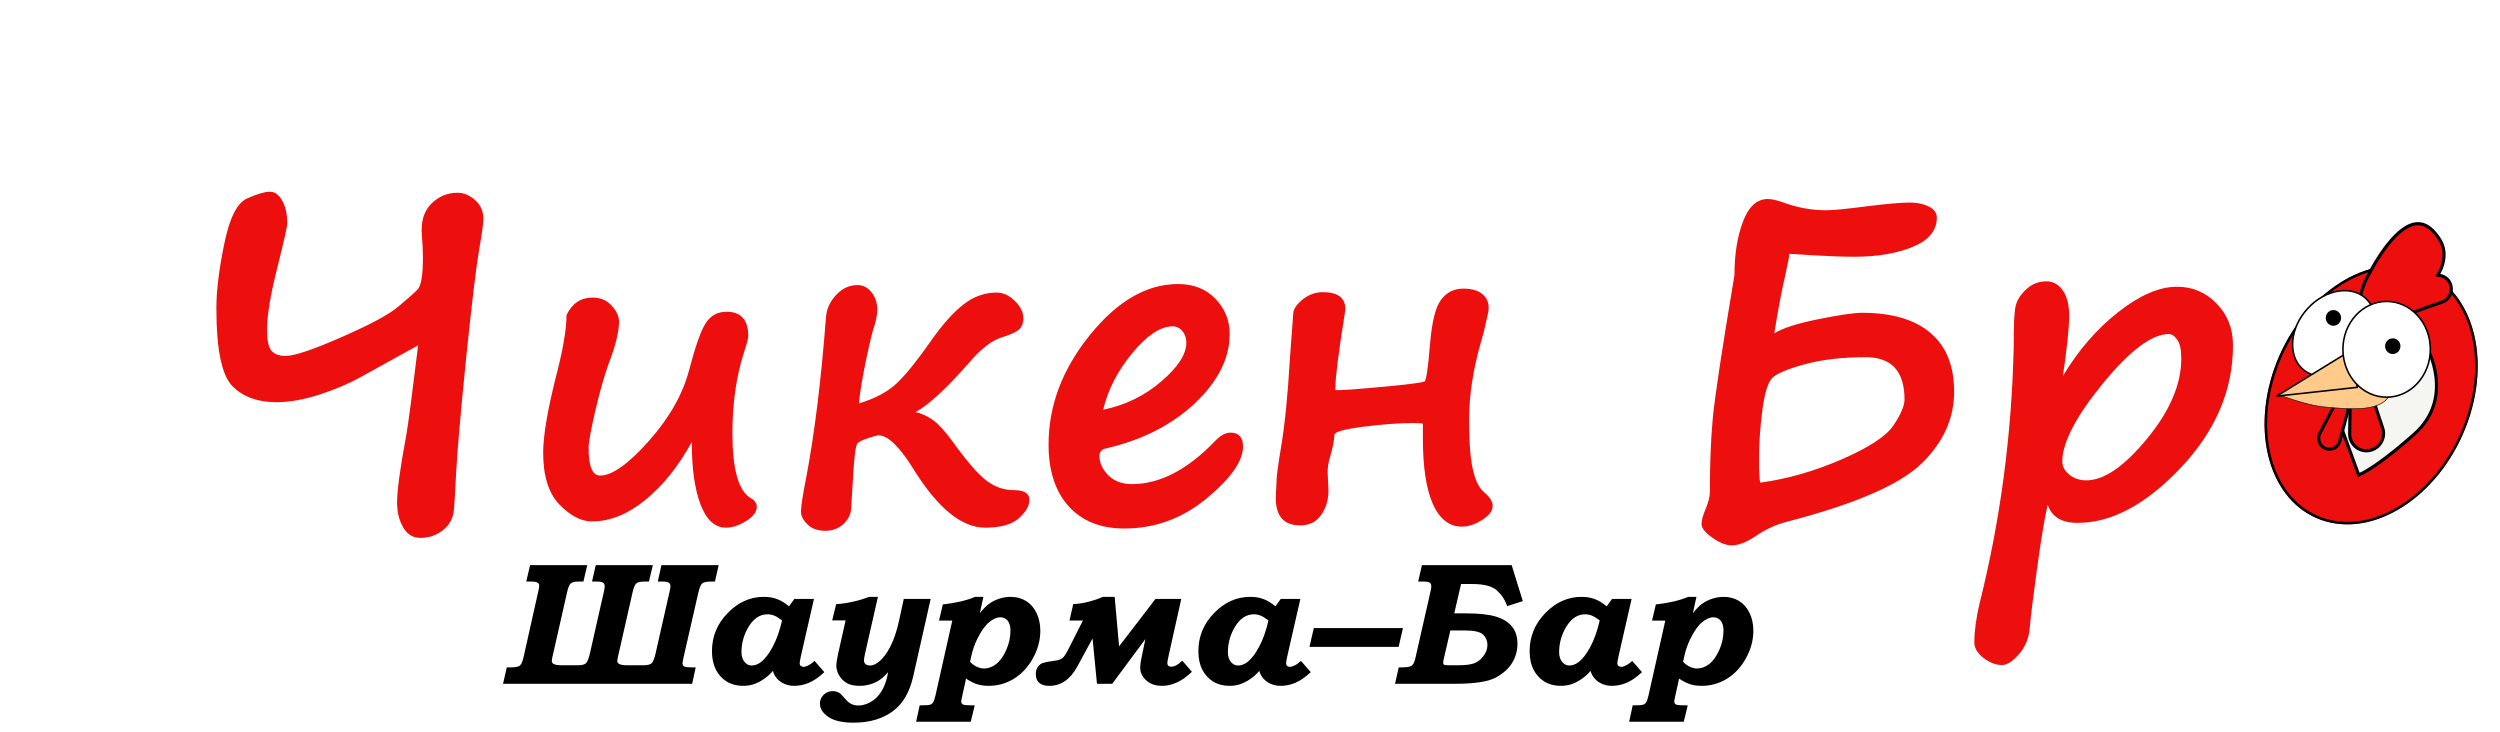 <svg width="574" height="168" viewBox="0 0 574 168" fill="none" xmlns="http://www.w3.org/2000/svg">
<path d="M115.498 157L116.358 153.23H117.237C118.396 153.23 119.125 153.074 119.424 152.762C119.737 152.449 120.004 151.798 120.225 150.809L123.565 135.887C123.734 135.145 123.819 134.702 123.819 134.559C123.819 134.207 123.682 133.947 123.409 133.777C123.135 133.608 122.608 133.523 121.827 133.523H120.83L121.709 129.754H134.834L133.955 133.523H132.92C131.996 133.523 131.364 133.673 131.026 133.973C130.7 134.272 130.42 134.969 130.186 136.062L126.905 150.535C126.761 151.134 126.69 151.551 126.69 151.785C126.69 152.423 127.432 152.742 128.916 152.742H132.686C133.597 152.742 134.216 152.586 134.541 152.273C134.867 151.948 135.166 151.206 135.44 150.047L138.643 135.887C138.773 135.288 138.838 134.858 138.838 134.598C138.838 134.22 138.708 133.947 138.448 133.777C138.2 133.608 137.718 133.523 137.002 133.523H135.928L136.787 129.754H149.893L148.994 133.523H147.959C147.035 133.523 146.41 133.673 146.084 133.973C145.759 134.272 145.472 134.969 145.225 136.062L141.944 150.535C141.8 151.134 141.729 151.551 141.729 151.785C141.729 152.423 142.471 152.742 143.955 152.742H147.764C148.675 152.742 149.294 152.586 149.619 152.273C149.958 151.948 150.257 151.206 150.518 150.047L153.721 135.887C153.864 135.288 153.936 134.858 153.936 134.598C153.936 134.22 153.806 133.947 153.545 133.777C153.285 133.608 152.803 133.523 152.1 133.523H151.026L151.866 129.754H165.01L164.151 133.523H163.369C162.263 133.523 161.547 133.667 161.221 133.953C160.896 134.227 160.603 134.93 160.342 136.062L157.002 150.672C156.807 151.505 156.709 152.052 156.709 152.312C156.709 152.651 156.846 152.892 157.119 153.035C157.406 153.165 157.953 153.23 158.76 153.23H159.737L158.916 157H115.498ZM181.162 139.207L182.393 137.508H186.885L183.897 150.594C183.702 151.492 183.604 152.065 183.604 152.312C183.604 152.547 183.688 152.742 183.858 152.898C184.027 153.042 184.242 153.113 184.502 153.113C184.776 153.113 185.134 153.003 185.577 152.781C186.032 152.56 186.514 152.215 187.022 151.746L189.268 154.324C188.083 155.444 186.924 156.251 185.791 156.746C184.672 157.228 183.526 157.469 182.354 157.469C181.534 157.469 180.785 157.319 180.108 157.02C179.444 156.733 178.877 156.329 178.409 155.809C177.953 155.288 177.634 154.695 177.452 154.031C176.879 154.734 176.188 155.359 175.381 155.906C174.587 156.453 173.812 156.85 173.057 157.098C172.315 157.345 171.488 157.469 170.577 157.469C169.17 157.469 167.933 157.143 166.866 156.492C165.811 155.841 164.978 154.93 164.366 153.758C163.767 152.573 163.467 151.16 163.467 149.52C163.467 146.134 164.672 143.211 167.08 140.75C169.489 138.276 172.25 137.039 175.362 137.039C176.494 137.039 177.497 137.202 178.369 137.527C179.242 137.84 180.173 138.4 181.162 139.207ZM179.561 142.449C178.845 141.902 178.239 141.531 177.744 141.336C177.25 141.141 176.742 141.043 176.221 141.043C174.515 141.043 173.09 141.961 171.944 143.797C170.811 145.633 170.244 147.618 170.244 149.754C170.244 150.652 170.472 151.388 170.928 151.961C171.384 152.521 171.931 152.801 172.569 152.801C173.285 152.801 173.988 152.547 174.678 152.039C175.629 151.323 176.54 150.145 177.412 148.504C178.298 146.863 179.014 144.845 179.561 142.449ZM194.151 142.449H191.065L191.983 138.719C194.47 138.549 197.009 137.99 199.6 137.039H201.573L198.682 149.754C198.474 150.678 198.369 151.303 198.369 151.629C198.369 151.993 198.493 152.28 198.741 152.488C198.988 152.697 199.346 152.801 199.815 152.801C200.388 152.801 201.013 152.54 201.69 152.02C202.692 151.238 203.604 150.047 204.424 148.445C205.244 146.844 205.915 144.845 206.436 142.449L207.51 137.508H213.682L209.659 155.359C208.851 158.875 207.36 161.473 205.186 163.152C202.777 165.001 199.717 165.926 196.006 165.926C193.415 165.926 191.475 165.483 190.186 164.598C188.897 163.712 188.252 162.69 188.252 161.531C188.252 160.75 188.539 160.079 189.112 159.52C189.685 158.96 190.375 158.68 191.182 158.68C191.664 158.68 192.139 158.797 192.608 159.031C192.933 159.214 193.382 159.65 193.955 160.34C194.476 160.965 194.971 161.395 195.44 161.629C195.909 161.863 196.455 161.98 197.08 161.98C197.81 161.98 198.552 161.811 199.307 161.473C200.062 161.147 200.746 160.672 201.358 160.047C201.97 159.422 202.484 158.66 202.901 157.762C203.33 156.876 203.669 155.73 203.916 154.324C203.213 155.132 202.543 155.743 201.905 156.16C201.28 156.577 200.583 156.896 199.815 157.117C199.047 157.352 198.226 157.469 197.354 157.469C196.208 157.469 195.271 157.28 194.541 156.902C193.812 156.512 193.207 155.939 192.725 155.184C192.256 154.415 192.022 153.647 192.022 152.879C192.022 152.267 192.159 151.342 192.432 150.105L194.151 142.449ZM218.643 142.488H215.596L216.475 138.777C219.431 138.452 221.911 137.872 223.916 137.039H225.791L224.971 140.789C225.752 139.799 226.475 139.07 227.139 138.602C227.803 138.12 228.558 137.742 229.405 137.469C230.264 137.182 231.143 137.039 232.041 137.039C233.369 137.039 234.541 137.352 235.557 137.977C236.573 138.589 237.373 139.493 237.959 140.691C238.558 141.876 238.858 143.257 238.858 144.832C238.858 146.98 238.291 149.083 237.159 151.141C236.026 153.185 234.567 154.754 232.784 155.848C231 156.928 229.073 157.469 227.002 157.469C226.026 157.469 225.14 157.345 224.346 157.098C223.565 156.85 222.718 156.421 221.807 155.809L220.889 159.988C220.759 160.561 220.694 160.926 220.694 161.082C220.694 161.408 220.856 161.642 221.182 161.785C221.416 161.889 221.983 161.941 222.881 161.941H223.799L222.881 165.711H210.342L211.162 161.941H211.866C212.738 161.941 213.311 161.889 213.584 161.785C213.858 161.694 214.079 161.518 214.248 161.258C214.418 161.01 214.6 160.47 214.795 159.637L218.643 142.488ZM222.725 151.961C223.728 152.977 224.821 153.484 226.006 153.484C226.892 153.484 227.777 153.159 228.662 152.508C229.561 151.844 230.342 150.776 231.006 149.305C231.67 147.82 232.002 146.31 232.002 144.773C232.002 143.771 231.787 143.016 231.358 142.508C230.928 141.987 230.362 141.727 229.659 141.727C228.89 141.727 228.044 142.098 227.119 142.84C226.208 143.582 225.303 144.852 224.405 146.648C223.78 147.911 223.311 149.253 222.998 150.672L222.725 151.961ZM251.866 157L250.85 146.59L247.354 153.035C245.739 155.991 243.597 157.469 240.928 157.469C238.858 157.469 237.823 156.557 237.823 154.734C237.823 154.083 237.985 153.536 238.311 153.094C238.636 152.651 239.014 152.358 239.444 152.215C239.886 152.059 240.739 151.896 242.002 151.727C242.992 151.609 243.669 151.375 244.034 151.023C244.411 150.659 244.919 149.839 245.557 148.562L248.643 142.469H245.557L246.416 138.699C248.487 138.621 250.772 138.068 253.272 137.039H255.928L256.944 148.406L265.303 137.508H271.221L268.33 150.477C268.122 151.414 268.018 151.98 268.018 152.176C268.018 152.775 268.317 153.074 268.916 153.074C269.672 153.074 270.518 152.612 271.455 151.688L273.662 154.246C271.436 156.395 269.151 157.469 266.807 157.469C265.284 157.469 264.066 157.046 263.155 156.199C262.243 155.353 261.787 154.37 261.787 153.25C261.787 152.781 261.872 152.117 262.041 151.258L262.979 146.727L255.362 157H251.866ZM292.842 139.207L294.073 137.508H298.565L295.577 150.594C295.381 151.492 295.284 152.065 295.284 152.312C295.284 152.547 295.368 152.742 295.537 152.898C295.707 153.042 295.922 153.113 296.182 153.113C296.455 153.113 296.813 153.003 297.256 152.781C297.712 152.56 298.194 152.215 298.702 151.746L300.948 154.324C299.763 155.444 298.604 156.251 297.471 156.746C296.351 157.228 295.205 157.469 294.034 157.469C293.213 157.469 292.465 157.319 291.787 157.02C291.123 156.733 290.557 156.329 290.088 155.809C289.632 155.288 289.313 154.695 289.131 154.031C288.558 154.734 287.868 155.359 287.061 155.906C286.267 156.453 285.492 156.85 284.737 157.098C283.994 157.345 283.168 157.469 282.256 157.469C280.85 157.469 279.613 157.143 278.545 156.492C277.491 155.841 276.657 154.93 276.045 153.758C275.446 152.573 275.147 151.16 275.147 149.52C275.147 146.134 276.351 143.211 278.76 140.75C281.169 138.276 283.929 137.039 287.041 137.039C288.174 137.039 289.177 137.202 290.049 137.527C290.922 137.84 291.853 138.4 292.842 139.207ZM291.241 142.449C290.524 141.902 289.919 141.531 289.424 141.336C288.929 141.141 288.422 141.043 287.901 141.043C286.195 141.043 284.769 141.961 283.623 143.797C282.491 145.633 281.924 147.618 281.924 149.754C281.924 150.652 282.152 151.388 282.608 151.961C283.063 152.521 283.61 152.801 284.248 152.801C284.965 152.801 285.668 152.547 286.358 152.039C287.308 151.323 288.22 150.145 289.092 148.504C289.978 146.863 290.694 144.845 291.241 142.449ZM322.119 144.207L321.123 148.523H300.655L301.651 144.207H322.119ZM326.475 129.754H347.08L349.639 138.016L346.045 139.168C345.59 137.788 344.815 136.596 343.721 135.594C342.64 134.591 340.733 134.09 337.998 134.09H335.459L333.897 140.828H336.514C339.574 140.828 341.911 141.082 343.526 141.59C345.153 142.098 346.371 142.866 347.178 143.895C347.998 144.923 348.409 146.206 348.409 147.742C348.409 149.37 348.005 150.848 347.198 152.176C346.403 153.504 345.134 154.643 343.389 155.594C341.644 156.531 338.48 157 333.897 157H320.303L321.143 153.23H321.846C322.927 153.23 323.662 153.113 324.053 152.879C324.444 152.645 324.737 152.111 324.932 151.277L328.467 135.711C328.571 135.255 328.623 134.904 328.623 134.656C328.623 134.214 328.493 133.914 328.233 133.758C327.972 133.602 327.484 133.523 326.768 133.523H325.616L326.475 129.754ZM332.998 144.754L331.514 151.18C331.41 151.635 331.358 151.948 331.358 152.117C331.358 152.391 331.436 152.566 331.592 152.645C331.748 152.71 332.126 152.742 332.725 152.742H334.952C336.371 152.742 337.504 152.605 338.35 152.332C339.196 152.059 339.932 151.512 340.557 150.691C341.195 149.858 341.514 148.973 341.514 148.035C341.514 147.163 341.195 146.401 340.557 145.75C339.932 145.086 338.519 144.754 336.319 144.754H332.998ZM368.897 139.207L370.127 137.508H374.619L371.631 150.594C371.436 151.492 371.338 152.065 371.338 152.312C371.338 152.547 371.423 152.742 371.592 152.898C371.761 153.042 371.976 153.113 372.237 153.113C372.51 153.113 372.868 153.003 373.311 152.781C373.767 152.56 374.248 152.215 374.756 151.746L377.002 154.324C375.817 155.444 374.659 156.251 373.526 156.746C372.406 157.228 371.26 157.469 370.088 157.469C369.268 157.469 368.519 157.319 367.842 157.02C367.178 156.733 366.612 156.329 366.143 155.809C365.687 155.288 365.368 154.695 365.186 154.031C364.613 154.734 363.923 155.359 363.116 155.906C362.321 156.453 361.547 156.85 360.791 157.098C360.049 157.345 359.222 157.469 358.311 157.469C356.905 157.469 355.668 157.143 354.6 156.492C353.545 155.841 352.712 154.93 352.1 153.758C351.501 152.573 351.202 151.16 351.202 149.52C351.202 146.134 352.406 143.211 354.815 140.75C357.224 138.276 359.984 137.039 363.096 137.039C364.229 137.039 365.231 137.202 366.104 137.527C366.976 137.84 367.907 138.4 368.897 139.207ZM367.295 142.449C366.579 141.902 365.974 141.531 365.479 141.336C364.984 141.141 364.476 141.043 363.955 141.043C362.25 141.043 360.824 141.961 359.678 143.797C358.545 145.633 357.979 147.618 357.979 149.754C357.979 150.652 358.207 151.388 358.662 151.961C359.118 152.521 359.665 152.801 360.303 152.801C361.019 152.801 361.722 152.547 362.412 152.039C363.363 151.323 364.274 150.145 365.147 148.504C366.032 146.863 366.748 144.845 367.295 142.449ZM382.354 142.488H379.307L380.186 138.777C383.142 138.452 385.622 137.872 387.627 137.039H389.502L388.682 140.789C389.463 139.799 390.186 139.07 390.85 138.602C391.514 138.12 392.269 137.742 393.116 137.469C393.975 137.182 394.854 137.039 395.752 137.039C397.08 137.039 398.252 137.352 399.268 137.977C400.284 138.589 401.084 139.493 401.67 140.691C402.269 141.876 402.569 143.257 402.569 144.832C402.569 146.98 402.002 149.083 400.869 151.141C399.737 153.185 398.278 154.754 396.494 155.848C394.711 156.928 392.784 157.469 390.713 157.469C389.737 157.469 388.851 157.345 388.057 157.098C387.276 156.85 386.429 156.421 385.518 155.809L384.6 159.988C384.47 160.561 384.405 160.926 384.405 161.082C384.405 161.408 384.567 161.642 384.893 161.785C385.127 161.889 385.694 161.941 386.592 161.941H387.51L386.592 165.711H374.053L374.873 161.941H375.577C376.449 161.941 377.022 161.889 377.295 161.785C377.569 161.694 377.79 161.518 377.959 161.258C378.129 161.01 378.311 160.47 378.506 159.637L382.354 142.488ZM386.436 151.961C387.438 152.977 388.532 153.484 389.717 153.484C390.603 153.484 391.488 153.159 392.373 152.508C393.272 151.844 394.053 150.776 394.717 149.305C395.381 147.82 395.713 146.31 395.713 144.773C395.713 143.771 395.498 143.016 395.069 142.508C394.639 141.987 394.073 141.727 393.369 141.727C392.601 141.727 391.755 142.098 390.83 142.84C389.919 143.582 389.014 144.852 388.116 146.648C387.491 147.911 387.022 149.253 386.709 150.672L386.436 151.961Z" fill="black"/>
<g filter="url(#filter0_d_21_353)">
<path d="M91.001 75.283C90.044 75.794 85.657 78.218 77.841 82.557C75.098 84.088 71.908 85.444 68.271 86.624C64.634 87.772 61.364 88.347 58.462 88.347C54.155 88.347 50.773 87.103 48.317 84.614C45.892 82.094 44.68 76.144 44.68 66.766C44.68 62.778 45.286 57.833 46.499 51.932C47.711 45.998 49.465 42.537 51.762 41.548C54.091 40.527 55.814 40.017 56.93 40.017C58.111 40.017 59.068 40.703 59.801 42.074C60.567 43.446 60.95 45.185 60.95 47.29C60.95 48.024 60.184 51.421 58.653 57.482C57.09 63.703 56.308 68.456 56.308 71.742C56.308 74.103 56.643 75.698 57.313 76.527C58.015 77.325 59.1 77.724 60.567 77.724C62.577 77.724 66.852 76.288 73.391 73.417C79.963 70.546 84.301 68.217 86.407 66.431C88.544 64.644 90.028 63.336 90.857 62.507C91.686 61.645 92.101 59.205 92.101 55.185C92.101 53.559 92.021 51.82 91.862 49.97C91.607 46.907 92.309 44.531 93.967 42.84C95.658 41.117 97.684 40.256 100.045 40.256C101.48 40.256 102.82 40.814 104.064 41.931C105.34 43.015 105.978 44.467 105.978 46.285C105.978 47.306 105.675 49.523 105.069 52.937C104.367 56.924 103.346 65.41 102.006 78.394C100.699 91.377 99.933 100.214 99.71 104.903C99.55 108.253 99.391 110.933 99.231 112.942C99.072 114.92 98.242 116.499 96.743 117.68C95.243 118.892 93.489 119.498 91.479 119.498C89.788 119.498 88.48 118.685 87.555 117.058C86.63 115.463 86.168 113.564 86.168 111.363C86.168 108.62 86.869 103.484 88.273 95.955C88.752 93.212 89.661 86.321 91.001 75.283ZM153.83 97.486C150.767 103.069 147.21 107.503 143.159 110.789C139.139 114.075 135.056 115.718 130.909 115.718C128.452 115.718 125.964 114.426 123.444 111.842C120.956 109.258 119.712 105.286 119.712 99.927C119.712 96.13 120.669 90.404 122.583 82.748C124.241 76.432 125.071 71.63 125.071 68.345C126.347 65.665 128.341 64.325 131.052 64.325C132.903 64.325 134.37 64.947 135.455 66.191C136.571 67.404 137.13 68.632 137.13 69.876C137.13 72.141 136.332 75.363 134.737 79.542C133.812 82.03 132.807 85.555 131.722 90.117C130.67 94.647 130.143 97.55 130.143 98.826C130.143 103.069 131.02 105.19 132.775 105.19C135.55 105.19 139.299 102.527 144.02 97.199C148.741 91.872 151.82 86.417 153.255 80.834C154.691 75.379 155.967 71.806 157.084 70.115C158.2 68.424 159.779 67.579 161.821 67.579C165.139 67.579 166.797 69.429 166.797 73.13C166.797 73.672 166.526 74.757 165.984 76.384C164.102 82.03 163.161 88.394 163.161 95.477C163.161 103.771 164.564 108.731 167.372 110.358C168.297 110.901 168.759 111.571 168.759 112.368C168.759 113.517 167.946 114.601 166.319 115.622C164.692 116.643 163.145 117.153 161.677 117.153C159.157 117.153 157.211 115.383 155.839 111.842C154.5 108.269 153.83 103.484 153.83 97.486ZM205.222 90.596C206.658 90.947 207.998 91.569 209.242 92.462C210.486 93.355 211.969 94.982 213.692 97.343C217.01 101.937 219.626 104.951 221.54 106.387C223.454 107.822 225.543 108.54 227.808 108.54C230.169 108.54 231.349 109.274 231.349 110.741C231.349 112.145 230.536 113.564 228.909 115C227.282 116.436 224.714 117.153 221.205 117.153C215.813 117.153 210.342 112.703 204.792 103.803C201.57 98.571 198.874 95.955 196.705 95.955C196.418 95.955 195.636 96.162 194.36 96.577C193.116 96.992 192.302 97.375 191.92 97.726C191.537 98.045 191.218 100.07 190.963 103.803L190.436 112.607C190.372 114.043 189.782 115.271 188.666 116.292C187.549 117.345 186.161 117.871 184.503 117.871C182.748 117.871 181.376 117.377 180.387 116.388C179.398 115.431 178.904 114.458 178.904 113.469C178.904 112.257 179.303 109.657 180.1 105.669C182.014 95.62 183.53 83.338 184.646 68.823C184.774 66.973 185.539 65.282 186.943 63.751C188.347 62.22 189.99 61.454 191.872 61.454C193.18 61.454 194.264 62.012 195.126 63.129C195.987 64.245 196.418 65.537 196.418 67.005C196.418 68.153 196.226 69.318 195.843 70.498C195.365 71.87 194.679 74.677 193.786 78.92C192.924 83.163 192.398 86.401 192.207 88.634C196.003 87.485 198.954 85.89 201.059 83.849C203.165 81.807 205.781 78.537 208.907 74.039C211.523 70.338 213.979 67.611 216.276 65.856C218.573 64.07 221.093 63.177 223.837 63.177C225.336 63.177 226.724 63.815 228 65.091C229.308 66.335 229.962 67.659 229.962 69.062C229.962 70.243 229.595 71.136 228.861 71.742C228.159 72.316 226.915 72.875 225.129 73.417C222.864 74.087 220.439 75.905 217.855 78.872C212.496 85.029 208.285 88.937 205.222 90.596ZM280.397 98.539C280.397 101.857 277.606 105.828 272.023 110.454C266.44 115.048 260.14 117.345 253.122 117.345C247.73 117.345 243.488 115.654 240.393 112.272C237.299 108.859 235.752 104.122 235.752 98.061C235.752 89.128 238.91 80.754 245.226 72.939C251.543 65.123 258.29 61.215 265.467 61.215C269.04 61.215 271.911 62.347 274.081 64.612C276.25 66.877 277.335 69.573 277.335 72.699C277.335 78.25 274.671 83.546 269.343 88.586C264.016 93.594 257.189 97.056 248.863 98.97C247.906 99.193 247.427 99.767 247.427 100.692C247.427 102.224 248.097 103.691 249.437 105.095C250.809 106.466 252.627 107.152 254.892 107.152C261.304 107.152 267.669 103.851 273.985 97.247C275.197 95.971 276.378 95.333 277.526 95.333C279.44 95.333 280.397 96.402 280.397 98.539ZM248.289 90.069C253.329 89.049 257.763 86.895 261.591 83.609C265.451 80.324 267.381 77.341 267.381 74.661C267.381 73.608 267.078 72.731 266.472 72.029C265.898 71.296 265.148 70.929 264.223 70.929C261.448 70.929 258.369 72.97 254.988 77.054C251.606 81.137 249.373 85.476 248.289 90.069ZM332.364 95.477C332.46 102.75 333.608 107.28 335.809 109.066C337.085 110.151 337.723 111.172 337.723 112.129C337.723 113.277 336.91 114.362 335.283 115.383C333.656 116.404 332.109 116.914 330.641 116.914C327.77 116.914 325.553 115.191 323.99 111.746C322.459 108.269 321.693 103.244 321.693 96.673V93.323C321.693 93.196 320.975 93.132 319.54 93.132C316.158 93.132 312.282 93.419 307.912 93.993C303.541 94.535 301.356 95.174 301.356 95.907C301.356 97.024 301.021 98.731 300.351 101.027C300 102.144 299.825 103.308 299.825 104.521L300.016 108.54C300.016 110.741 299.458 112.639 298.341 114.234C297.225 115.829 295.614 116.627 293.508 116.627C289.776 116.627 287.91 114.521 287.91 110.311L288.101 106.291C288.101 105.334 288.436 102.846 289.106 98.826C289.999 93.499 290.685 86.656 291.164 78.298L291.929 67.962C291.993 66.941 292.711 65.872 294.083 64.756C295.486 63.639 297.033 63.081 298.724 63.081C302.17 63.081 303.892 64.373 303.892 66.957C303.892 66.989 303.844 67.356 303.749 68.058C302.313 76.99 301.595 82.7 301.595 85.189C301.595 85.38 301.611 85.492 301.643 85.523C301.898 85.715 306.221 85.412 314.611 84.614C318.822 84.2 321.294 83.865 322.028 83.609C322.443 83.482 322.873 80.659 323.32 75.14C323.735 70.035 324.564 66.622 325.808 64.899C327.084 63.145 328.807 62.268 330.976 62.268C333.082 62.268 334.629 62.762 335.618 63.751C336.607 64.708 336.974 66 336.718 67.627L335.905 71.216C335.777 71.822 335.522 72.795 335.139 74.135C333.257 80.547 332.316 86.608 332.316 92.318L332.364 95.477ZM393.231 59.157C393.231 54.404 393.885 50.305 395.193 46.859C396.501 43.414 398.399 41.691 400.887 41.691C401.685 41.691 402.754 41.915 404.093 42.361C407.443 43.637 410.825 44.275 414.238 44.275C415.865 44.275 418.991 43.972 423.617 43.366C428.242 42.792 431.528 42.505 433.474 42.505C435.165 42.505 436.616 42.808 437.829 43.414C439.073 44.02 439.695 44.866 439.695 45.95C439.695 48.917 437.845 51.166 434.144 52.697C430.444 54.197 426.009 54.946 420.841 54.946C418.162 54.946 414.972 54.835 411.271 54.611L405.96 54.276H405.864C405.832 54.276 405.816 54.356 405.816 54.516C405.816 54.643 405.784 54.867 405.72 55.185C405.688 55.473 405.577 56.031 405.385 56.86C405.226 57.658 405.05 58.487 404.859 59.349C404.093 62.602 403.264 67.005 402.371 72.556C404.189 71.375 407.539 70.291 412.42 69.302C417.332 68.313 420.698 67.818 422.516 67.818C429.407 67.818 434.655 69.366 438.259 72.46C441.864 75.522 443.667 80.02 443.667 85.954C443.667 92.079 441.178 97.566 436.202 102.415C431.225 107.264 420.953 111.714 405.385 115.766C402.833 116.404 400.441 117.488 398.208 119.02C396.038 120.487 394.172 121.221 392.609 121.221C391.301 121.221 389.818 120.631 388.159 119.45C386.5 118.27 385.671 117.233 385.671 116.34C385.671 115.479 386.005 114.266 386.675 112.703C387.282 111.204 387.585 109.976 387.585 109.019C387.585 102.479 387.808 96.816 388.255 92.031C388.701 87.246 390.36 76.288 393.231 59.157ZM399.165 106.817C405.29 105.988 411.494 104.217 417.779 101.506C424.095 98.762 428.083 96.147 429.742 93.658C431.433 91.138 432.278 89.16 432.278 87.725C432.278 81.249 429.311 78.011 423.378 78.011C417.986 78.011 413.313 78.553 409.357 79.638C405.401 80.722 402.913 81.775 401.892 82.796C400.903 83.817 400.154 86.257 399.643 90.117C399.133 93.977 398.878 97.678 398.878 101.219C398.878 104.441 398.973 106.307 399.165 106.817ZM465.152 111.89C464.514 114.474 463.716 119.227 462.759 126.149C461.802 133.104 461.228 137.761 461.037 140.122C460.845 142.515 460.016 144.54 458.548 146.199C457.113 147.858 455.821 148.688 454.672 148.688C453.237 148.688 451.817 148.145 450.414 147.061C449.01 145.976 448.308 144.796 448.308 143.52C448.308 140.936 448.707 137.953 449.505 134.571C454.29 115.463 456.906 95.764 457.352 75.475V74.518C457.352 70.562 457.48 67.898 457.735 66.526C457.99 65.123 458.788 63.783 460.128 62.507C461.467 61.231 463.047 60.593 464.865 60.593C466.396 60.593 467.64 61.279 468.597 62.65C469.586 64.022 470.081 66 470.081 68.584C470.081 71.2 469.602 75.778 468.645 82.317C472.186 76.416 476.413 71.535 481.326 67.675C486.27 63.783 490.769 61.837 494.82 61.837C498.393 61.837 501.423 63.113 503.912 65.665C506.432 68.217 507.692 71.423 507.692 75.283C507.692 85.587 503.688 94.966 495.681 103.42C487.706 111.842 479.811 116.053 471.995 116.053C468.358 116.053 466.077 114.665 465.152 111.89ZM492.954 72.699C489.062 72.699 484.005 76.495 477.785 84.088C471.596 91.68 468.502 97.646 468.502 101.984C468.502 103.101 469.044 104.106 470.129 104.999C471.245 105.86 472.537 106.291 474.005 106.291C478.056 106.291 482.698 103.117 487.929 96.769C493.193 90.388 495.825 84.231 495.825 78.298C495.825 76.32 495.522 74.9 494.916 74.039C494.31 73.146 493.656 72.699 492.954 72.699Z" fill="#ED0E0E"/>
</g>
<g filter="url(#filter1_d_21_353)">
<ellipse rx="23.029" ry="30.828" transform="matrix(0.963 0.268 -0.335 0.942 541.5 87.776)" fill="#ED0E0E"/>
<path d="M563.406 93.871C560.577 101.84 555.552 108.357 549.729 112.457C543.905 116.556 537.301 118.227 531.283 116.553C525.265 114.878 520.929 110.163 518.802 103.852C516.675 97.54 516.765 89.65 519.594 81.681C522.423 73.712 527.448 67.195 533.271 63.096C539.095 58.996 545.699 57.325 551.717 58.999C557.735 60.674 562.071 65.389 564.198 71.701C566.325 78.012 566.235 85.902 563.406 93.871Z" stroke="black" stroke-width="0.582"/>
</g>
<path d="M541.556 109.053L533.258 86.279L557.305 79.903C557.343 79.976 557.387 80.065 557.438 80.169C557.601 80.502 557.823 80.99 558.061 81.603C558.537 82.831 559.07 84.553 559.304 86.537C559.771 90.497 559.049 95.487 554.291 99.701C549.429 104.006 546.149 106.379 544.091 107.673C543.063 108.32 542.341 108.696 541.882 108.91C541.753 108.97 541.645 109.017 541.556 109.053Z" fill="#F5F6F2" stroke="black" stroke-width="0.727"/>
<path d="M543.441 63.8L543.441 63.8C545.015 60.768 547.274 56.96 549.802 54.354C551.067 53.05 552.374 52.073 553.672 51.629C554.952 51.19 556.23 51.266 557.492 52.083L557.493 52.083C558.246 52.571 558.941 53.294 559.569 54.143L559.569 54.143C559.749 54.386 559.923 54.639 560.091 54.898L560.091 54.898C561.658 57.324 561.387 60.231 559.977 62.722L559.717 63.18L560.238 63.261C561.475 63.451 562.522 64.423 562.768 65.764L562.768 65.764C563.059 67.352 562.122 68.907 560.621 69.396L560.734 69.742L560.621 69.396C558.636 70.045 555.91 70.988 553.265 72.079C550.628 73.166 548.042 74.411 546.358 75.667L546.33 75.688L546.307 75.713C545.031 77.111 544.055 78.404 543.676 79.428C543.542 79.789 543.424 79.993 543.337 80.093C543.326 80.104 543.317 80.114 543.31 80.121C543.282 80.095 543.234 80.04 543.171 79.932C543.071 79.762 542.967 79.515 542.861 79.196C542.435 77.915 542.07 75.733 541.792 73.64C541.342 70.251 541.877 66.81 543.441 63.8ZM543.281 80.144C543.281 80.144 543.283 80.143 543.286 80.141C543.283 80.144 543.281 80.144 543.281 80.144Z" fill="#ED0E0E" stroke="black" stroke-width="0.727"/>
<path d="M541.901 82.432C537.781 86.866 531.783 87.757 528.499 84.563C525.215 81.369 525.783 75.196 529.904 70.762C534.024 66.329 540.022 65.437 543.306 68.632C546.589 71.826 546.021 77.999 541.901 82.432Z" fill="white" stroke="black" stroke-width="0.364"/>
<path d="M532.638 99.502L536.969 91.129L539.735 91.906L537.204 101.332C536.851 102.65 535.499 103.419 534.185 103.05C532.667 102.623 531.915 100.899 532.638 99.502Z" fill="#ED0E0E" stroke="black" stroke-width="0.727"/>
<path d="M539.487 99.548L539.616 92.079L544.438 90.399L547.064 98.289C547.745 100.336 546.645 102.57 544.608 103.279C542.063 104.166 539.44 102.256 539.487 99.548Z" fill="#ED0E0E" stroke="black" stroke-width="0.727"/>
<path d="M533.64 93.437L533.655 93.438C536.538 93.7 539.581 93.976 542.212 93.784C544.851 93.591 547.052 92.929 548.265 91.333C548.875 90.531 548.933 89.966 548.722 89.565C548.506 89.154 547.993 88.881 547.38 88.703C546.771 88.526 546.084 88.449 545.547 88.416C545.279 88.4 545.05 88.395 544.887 88.394C544.806 88.393 544.741 88.394 544.697 88.394L544.647 88.395L544.634 88.395L544.632 88.395L523.06 90.566C523.062 90.567 523.064 90.568 523.065 90.568C523.251 90.64 523.522 90.742 523.861 90.866C524.538 91.115 525.486 91.45 526.571 91.798C528.743 92.495 531.457 93.239 533.64 93.437Z" fill="#FFCA8A"/>
<path d="M533.64 93.437L533.655 93.438C536.538 93.7 539.581 93.976 542.212 93.784C544.851 93.591 547.052 92.929 548.265 91.333C548.875 90.531 548.933 89.966 548.722 89.565C548.506 89.154 547.993 88.881 547.38 88.703C546.771 88.526 546.084 88.449 545.547 88.416C545.279 88.4 545.05 88.395 544.887 88.394C544.806 88.393 544.741 88.394 544.697 88.394L544.647 88.395L544.634 88.395L544.632 88.395L523.06 90.566C523.062 90.567 523.064 90.568 523.065 90.568C523.251 90.64 523.522 90.742 523.861 90.866C524.538 91.115 525.486 91.45 526.571 91.798C528.743 92.495 531.457 93.239 533.64 93.437Z" fill="#FFCA8A"/>
<path d="M533.64 93.437L533.655 93.438C536.538 93.7 539.581 93.976 542.212 93.784C544.851 93.591 547.052 92.929 548.265 91.333C548.875 90.531 548.933 89.966 548.722 89.565C548.506 89.154 547.993 88.881 547.38 88.703C546.771 88.526 546.084 88.449 545.547 88.416C545.279 88.4 545.05 88.395 544.887 88.394C544.806 88.393 544.741 88.394 544.697 88.394L544.647 88.395L544.634 88.395L544.632 88.395L523.06 90.566C523.062 90.567 523.064 90.568 523.065 90.568C523.251 90.64 523.522 90.742 523.861 90.866C524.538 91.115 525.486 91.45 526.571 91.798C528.743 92.495 531.457 93.239 533.64 93.437Z" stroke="black" stroke-width="0.145"/>
<path d="M531.271 85.69L540.282 80.146L541.204 88.929L522.703 90.96L531.271 85.69Z" fill="#FFCA8A"/>
<path d="M531.271 85.69L540.282 80.146L541.204 88.929L522.703 90.96L531.271 85.69Z" fill="#FFCA8A"/>
<path d="M531.271 85.69L540.282 80.146L541.204 88.929L522.703 90.96L531.271 85.69Z" stroke="black" stroke-width="0.364"/>
<ellipse cx="535.753" cy="72.991" rx="1.762" ry="1.803" fill="black"/>
<path d="M558.008 80.201C558.008 86.288 553.499 91.195 547.97 91.195C542.442 91.195 537.933 86.288 537.933 80.201C537.933 74.113 542.442 69.207 547.97 69.207C553.499 69.207 558.008 74.113 558.008 80.201Z" fill="white" stroke="black" stroke-width="0.364"/>
<ellipse cx="549.38" cy="79.48" rx="1.762" ry="1.803" fill="black"/>
<defs>
<filter id="filter0_d_21_353" x="44.68" y="40.017" width="472.012" height="116.671" filterUnits="userSpaceOnUse" color-interpolation-filters="sRGB">
<feFlood flood-opacity="0" result="BackgroundImageFix"/>
<feColorMatrix in="SourceAlpha" type="matrix" values="0 0 0 0 0 0 0 0 0 0 0 0 0 0 0 0 0 0 127 0" result="hardAlpha"/>
<feOffset dx="5" dy="4"/>
<feGaussianBlur stdDeviation="2"/>
<feComposite in2="hardAlpha" operator="out"/>
<feColorMatrix type="matrix" values="0 0 0 0 0 0 0 0 0 0 0 0 0 0 0 0 0 0 1 0"/>
<feBlend mode="normal" in2="BackgroundImageFix" result="effect1_dropShadow_21_353"/>
<feBlend mode="normal" in="SourceGraphic" in2="effect1_dropShadow_21_353" result="shape"/>
</filter>
<filter id="filter1_d_21_353" x="516.3" y="57.343" width="56.218" height="66.686" filterUnits="userSpaceOnUse" color-interpolation-filters="sRGB">
<feFlood flood-opacity="0" result="BackgroundImageFix"/>
<feColorMatrix in="SourceAlpha" type="matrix" values="0 0 0 0 0 0 0 0 0 0 0 0 0 0 0 0 0 0 127 0" result="hardAlpha"/>
<feOffset dx="2.91" dy="2.91"/>
<feGaussianBlur stdDeviation="1.819"/>
<feComposite in2="hardAlpha" operator="out"/>
<feColorMatrix type="matrix" values="0 0 0 0 0 0 0 0 0 0 0 0 0 0 0 0 0 0 1 0"/>
<feBlend mode="normal" in2="BackgroundImageFix" result="effect1_dropShadow_21_353"/>
<feBlend mode="normal" in="SourceGraphic" in2="effect1_dropShadow_21_353" result="shape"/>
</filter>
</defs>
</svg>
